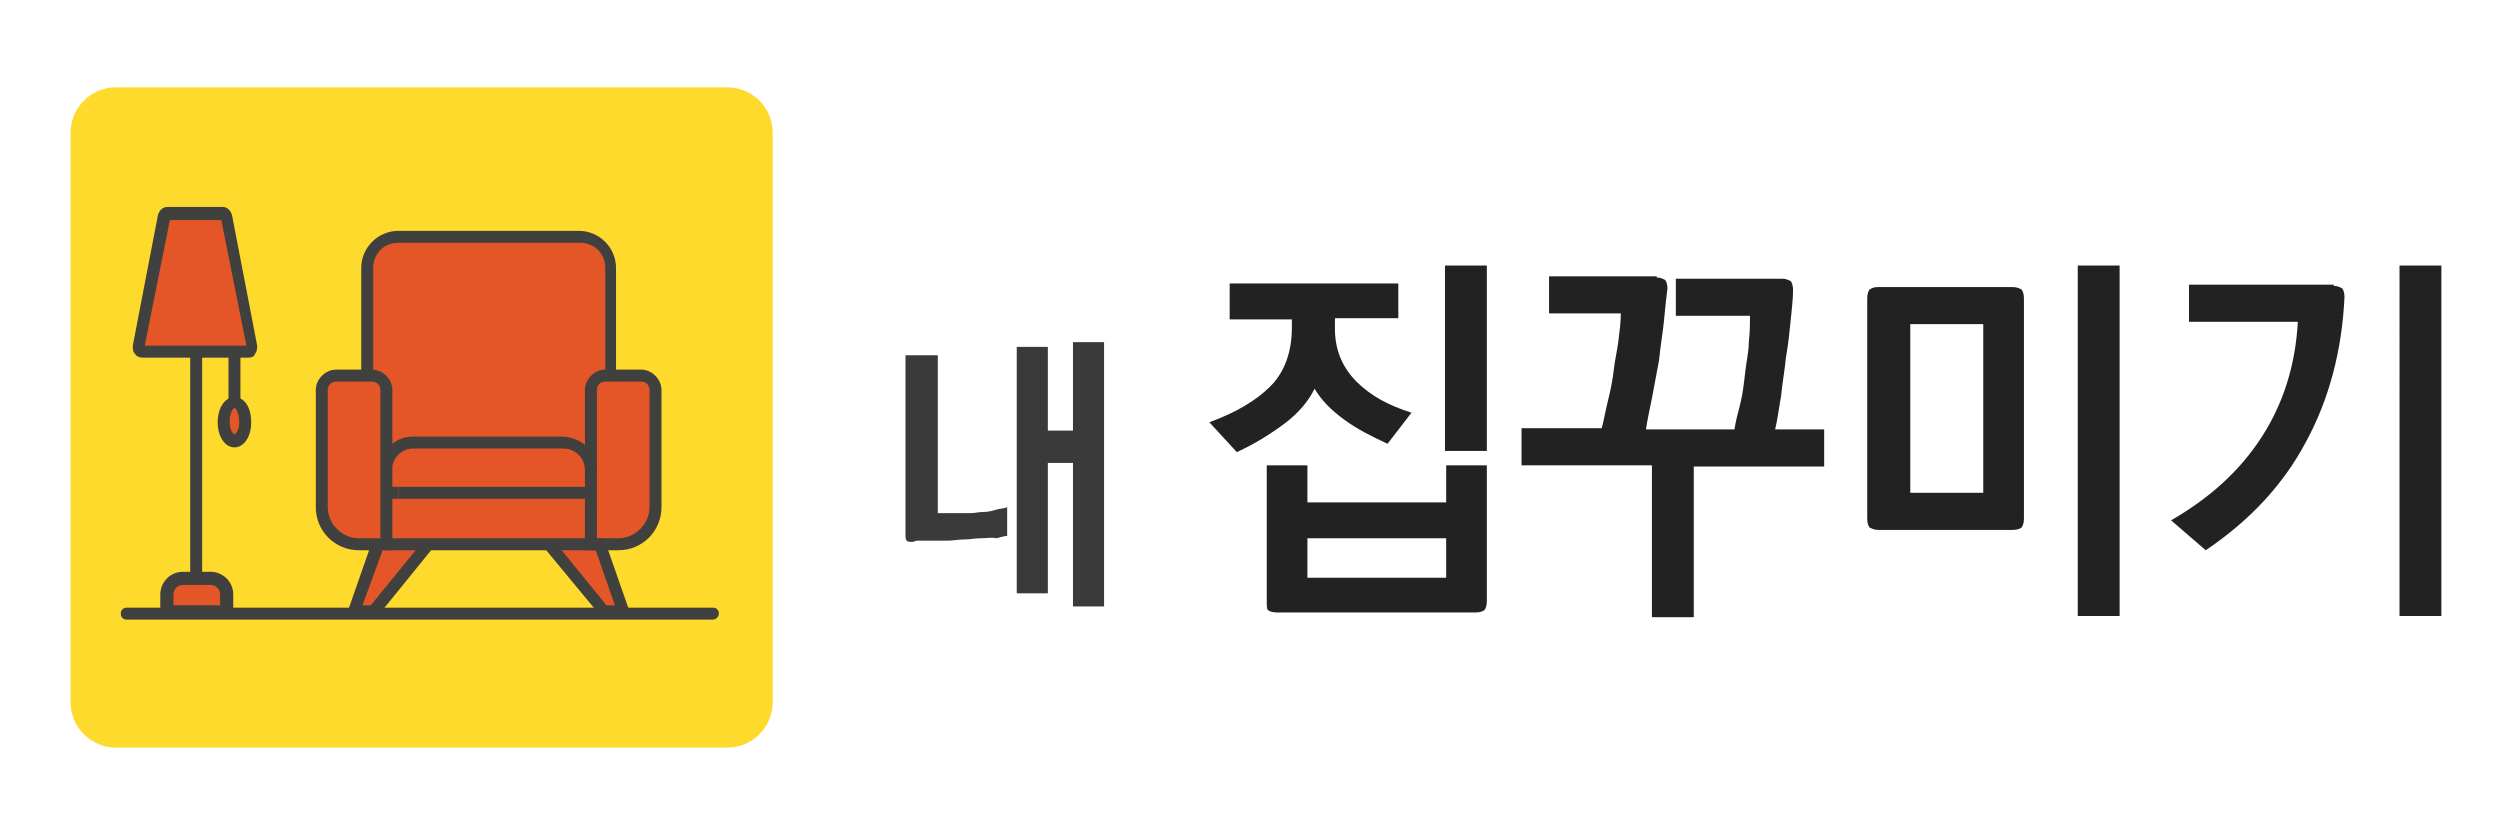 <?xml version="1.0" encoding="utf-8"?>
<!-- Generator: Adobe Illustrator 21.0.0, SVG Export Plug-In . SVG Version: 6.00 Build 0)  -->
<svg version="1.1" id="Layer_1" xmlns="http://www.w3.org/2000/svg" xmlns:xlink="http://www.w3.org/1999/xlink" x="0px" y="0px"
	 viewBox="0 0 209 70" style="enable-background:new 0 0 209 70;" xml:space="preserve">
<style type="text/css">
	.st0{fill:#222222;}
	.st1{fill:#3A3A3A;}
	.st2{fill:#FEDA2C;}
	.st3{fill:#40403F;}
	.st4{fill:none;stroke:#40403F;stroke-width:2.5;stroke-miterlimit:10;}
	.st5{fill:#E45627;}
</style>
<g>
	<path class="st0" d="M116.8,26.6h-5.2v0.9c0,1.7,0.6,3.2,1.8,4.4c1.2,1.2,2.7,2,4.6,2.6l-2,2.6c-1.3-0.6-2.5-1.2-3.6-2
		c-1.1-0.8-1.9-1.6-2.5-2.6c-0.5,1-1.3,2-2.5,2.9c-1.2,0.9-2.5,1.7-4,2.4l-2.3-2.5c2.2-0.8,3.9-1.8,5.1-3c1.2-1.2,1.8-2.9,1.8-4.9
		v-0.7h-5.2v-3h14.1V26.6z M105.9,50.3V38.9h3.4V42h11.6v-3.1h3.4v11.4c0,0.3-0.1,0.6-0.2,0.7c-0.1,0.1-0.4,0.2-0.7,0.2h-16.7
		c-0.3,0-0.6-0.1-0.7-0.2C105.9,50.9,105.9,50.6,105.9,50.3z M120.9,48.2V45h-11.6v3.3H120.9z M124.3,22.2v15.5h-3.5V22.2H124.3z"/>
	<path class="st0" d="M138.5,23.2c0.3,0,0.5,0.1,0.7,0.2c0.1,0.1,0.2,0.4,0.2,0.7c-0.1,0.8-0.2,1.7-0.3,2.8c-0.1,1-0.3,2.1-0.4,3.2
		c-0.2,1.1-0.4,2.1-0.6,3.2c-0.2,1-0.4,1.9-0.5,2.6h7.4c0.1-0.7,0.3-1.4,0.5-2.2c0.2-0.8,0.3-1.7,0.4-2.6c0.1-0.9,0.3-1.7,0.3-2.5
		c0.1-0.8,0.1-1.6,0.1-2.2h-6.2v-3.1h8.9c0.3,0,0.5,0.1,0.7,0.2c0.1,0.1,0.2,0.4,0.2,0.7c0,0.8-0.1,1.6-0.2,2.6
		c-0.1,1-0.2,2-0.4,3.1c-0.1,1.1-0.3,2.1-0.4,3.2c-0.2,1.1-0.3,2-0.5,2.8h4.1v3.1h-10.9v12.6h-3.5V38.9h-10.9v-3.1h6.7
		c0.2-0.7,0.3-1.4,0.5-2.2c0.2-0.8,0.4-1.7,0.5-2.6c0.1-0.9,0.3-1.7,0.4-2.5c0.1-0.8,0.2-1.6,0.2-2.3h-6v-3.1H138.5z"/>
	<path class="st0" d="M157.1,24h11.2c0.3,0,0.5,0.1,0.7,0.2c0.1,0.1,0.2,0.4,0.2,0.7v18.5c0,0.3-0.1,0.6-0.2,0.7
		c-0.1,0.1-0.4,0.2-0.7,0.2h-11.3c-0.3,0-0.5-0.1-0.7-0.2c-0.1-0.1-0.2-0.4-0.2-0.7V24.9c0-0.3,0.1-0.6,0.2-0.7
		C156.6,24,156.8,24,157.1,24z M165.8,41.2V27.1h-6.1v14.1H165.8z M173.7,51.5V22.2h3.5v29.3H173.7z"/>
	<path class="st0" d="M195.1,23.9c0.3,0,0.5,0.1,0.7,0.2c0.1,0.1,0.2,0.4,0.2,0.7c-0.2,4.5-1.3,8.6-3.2,12.1
		c-1.9,3.6-4.7,6.6-8.4,9.1l-2.9-2.5c3.3-1.9,5.8-4.2,7.6-7c1.8-2.8,2.8-6,3-9.6H183v-3.1H195.1z M204.1,22.2v29.3h-3.5V22.2H204.1z
		"/>
</g>
<g>
	<path class="st1" d="M76.3,45.3c-0.3,0-0.4,0-0.5-0.1c-0.1-0.1-0.1-0.3-0.1-0.5v-15h2.7v13.2l1.8,0c0.2,0,0.5,0,0.9,0
		c0.4,0,0.7-0.1,1.1-0.1c0.4,0,0.8-0.1,1.1-0.2c0.4-0.1,0.7-0.1,0.9-0.2v2.4c-0.2,0-0.5,0.1-0.9,0.2C82.9,44.9,82.5,45,82,45
		c-0.5,0-0.9,0.1-1.4,0.1c-0.5,0-0.9,0.1-1.4,0.1c-0.1,0-0.4,0-0.7,0c-0.3,0-0.6,0-1,0c-0.3,0-0.6,0-0.9,0
		C76.4,45.3,76.3,45.3,76.3,45.3z M85,49.6V29h2.6v7h2.1v-7.4h2.6v22.1h-2.6v-12h-2.1v10.9H85z"/>
</g>
<g>
	<path class="st2" d="M60.8,62.5H9.7c-2.1,0-3.8-1.7-3.8-3.8V11.1c0-2.1,1.7-3.8,3.8-3.8h51.1c2.1,0,3.8,1.7,3.8,3.8v47.6
		C64.6,60.8,62.9,62.5,60.8,62.5z"/>
	<polygon class="st3" points="32.1,41.5 32.1,41.5 32.4,40.6 32.5,40.6 	"/>
	<path class="st4" d="M30.7,31.4"/>
	<path class="st4" d="M32.3,41"/>
	<path class="st4" d="M33.3,41.2"/>
	<polygon class="st3" points="31.8,45.5 31.8,45.5 32.8,45.5 	"/>
	<rect x="31.6" y="45" class="st3" width="0.6" height="1"/>
	<rect x="31.8" y="41" class="st3" width="1" height="0.2"/>
	<rect x="45.9" y="45" class="st3" width="3.5" height="1"/>
	<rect x="32.3" y="45" class="st3" width="3.5" height="1"/>
	<polygon class="st3" points="31.7,45.5 31.7,45.5 32.7,45.5 	"/>
	<rect x="32.2" y="45" class="st3" width="0.1" height="1"/>
	<polygon class="st3" points="49.9,45.5 48.9,45.5 49.9,45.5 	"/>
	<g>
		<g>
			<polyline class="st5" points="31.6,45.5 29.6,51.1 31.2,51.1 35.8,45.5 			"/>
			<polygon class="st3" points="31.5,51.6 28.9,51.6 31.1,45.3 32.1,45.7 30.3,50.6 31,50.6 35.4,45.2 36.2,45.8 			"/>
		</g>
		<g>
			<polyline class="st5" points="45.9,45.5 50.5,51.1 52.1,51.1 50.1,45.5 			"/>
			<polygon class="st3" points="52.8,51.6 50.3,51.6 45.5,45.8 46.3,45.2 50.7,50.6 51.4,50.6 49.7,45.7 50.6,45.3 			"/>
		</g>
		<g>
			<path class="st5" d="M32.3,45.5h3.5l0,0h10.1l0,0h3.5L51,31.4v-9c0-1.4-1.2-2.6-2.6-2.6H33.3c-1.4,0-2.6,1.2-2.6,2.6v9"/>
			<path class="st3" d="M45.9,46H34.7l0,0h-2.4v-1h4.6l0,0L49,45l1.6-13.6v-9c0-1.2-0.9-2.1-2.1-2.1H33.3c-1.2,0-2.1,0.9-2.1,2.1v9
				h-1v-9c0-1.7,1.4-3.1,3.1-3.1h15.1c1.7,0,3.1,1.4,3.1,3.1l0,9L49.9,46L45.9,46z"/>
		</g>
		<g>
			<path class="st5" d="M32.3,45.5L32.3,45.5h-0.7l0,0H30c-1.7,0-3.1-1.4-3.1-3.1v-9.8c0-0.7,0.5-1.2,1.2-1.2h2.6h0.4
				c0.7,0,1.2,0.5,1.2,1.2v6.3V41v0.2V45.5z"/>
			<path class="st3" d="M31.6,46H30c-2,0-3.6-1.6-3.6-3.6v-9.8c0-0.9,0.8-1.7,1.7-1.7h3c0.9,0,1.7,0.8,1.7,1.7V46L31.6,46z
				 M28.1,31.9c-0.4,0-0.7,0.3-0.7,0.7v9.8c0,1.4,1.2,2.6,2.6,2.6l1.8,0V32.6c0-0.4-0.3-0.7-0.7-0.7H28.1z"/>
		</g>
		<g>
			<path class="st5" d="M18.9,51.1h-5v-0.7c0-1.1,0.9-2,2-2h0.9c1.1,0,2,0.9,2,2V51.1z"/>
			<path class="st3" d="M19.4,51.6h-6v-1.9c0-1,0.8-1.9,1.9-1.9h2.3c1,0,1.9,0.8,1.9,1.9V51.6z M14.4,50.6h4v-0.9
				c0-0.5-0.4-0.8-0.8-0.8h-2.3c-0.5,0-0.8,0.4-0.8,0.8V50.6z"/>
		</g>
		<g>
			<path class="st5" d="M20.8,29.4h-8.9c-0.2,0-0.4-0.2-0.3-0.4l2.1-10.9c0-0.2,0.2-0.3,0.3-0.3h4.6c0.2,0,0.3,0.1,0.3,0.3L21.1,29
				C21.1,29.2,21,29.4,20.8,29.4z"/>
			<path class="st3" d="M20.8,29.9h-8.9c-0.2,0-0.5-0.1-0.6-0.3c-0.2-0.2-0.2-0.4-0.2-0.7L13.2,18c0.1-0.4,0.4-0.7,0.8-0.7h4.6
				c0.4,0,0.7,0.3,0.8,0.7l2.1,10.9c0,0.2,0,0.5-0.2,0.7C21.3,29.8,21,29.9,20.8,29.9z M12.1,28.9h8.5l-2.1-10.5h-4.3L12.1,28.9z"/>
		</g>
		<g>
			<ellipse class="st5" cx="19.6" cy="35.3" rx="0.9" ry="1.6"/>
			<path class="st3" d="M19.6,37.4c-0.8,0-1.4-0.9-1.4-2.1c0-1.2,0.6-2.1,1.4-2.1S21,34,21,35.3C21,36.5,20.4,37.4,19.6,37.4z
				 M19.6,34.1c-0.1,0-0.4,0.4-0.4,1.1c0,0.8,0.3,1.1,0.4,1.1S20,36,20,35.3C20,34.5,19.7,34.1,19.6,34.1z"/>
		</g>
		<g>
			<path class="st5" d="M49.4,41.2v4.3v0h0.7h1.6c1.7,0,3.1-1.4,3.1-3.1v-9.8c0-0.7-0.5-1.2-1.2-1.2H51h-0.4c-0.7,0-1.2,0.5-1.2,1.2
				v6.8V41V41.2z"/>
			<path class="st3" d="M51.7,46h-2.8V32.6c0-0.9,0.8-1.7,1.7-1.7h3c0.9,0,1.7,0.8,1.7,1.7v9.8C55.3,44.4,53.7,46,51.7,46z M49.9,45
				h1.8c1.4,0,2.6-1.2,2.6-2.6v-9.8c0-0.4-0.3-0.7-0.7-0.7h-3c-0.4,0-0.7,0.3-0.7,0.7V45z"/>
		</g>
	</g>
	<path class="st3" d="M49.9,39.3h-1c0-1-0.8-1.8-1.8-1.8H34.5c-0.8,0-1.5,0.6-1.7,1.4l-1-0.2c0.3-1.3,1.4-2.2,2.7-2.2h12.6
		C48.7,36.6,49.9,37.8,49.9,39.3z"/>
	<rect x="32.3" y="40.7" class="st3" width="1" height="1"/>
	<rect x="33.3" y="40.7" class="st3" width="15.9" height="1"/>
	<polygon class="st3" points="50.1,46 49.4,46 49.4,45 50.5,45 50.6,45.3 50.1,45.5 	"/>
	<path class="st3" d="M59.6,51.8h-49c-0.3,0-0.5-0.2-0.5-0.5c0-0.3,0.2-0.5,0.5-0.5h49c0.3,0,0.5,0.2,0.5,0.5
		C60.1,51.5,59.9,51.8,59.6,51.8z"/>
	<rect x="15.9" y="29.4" class="st3" width="1" height="18.9"/>
	<rect x="19.1" y="29.4" class="st3" width="1" height="4.3"/>
</g>
</svg>
